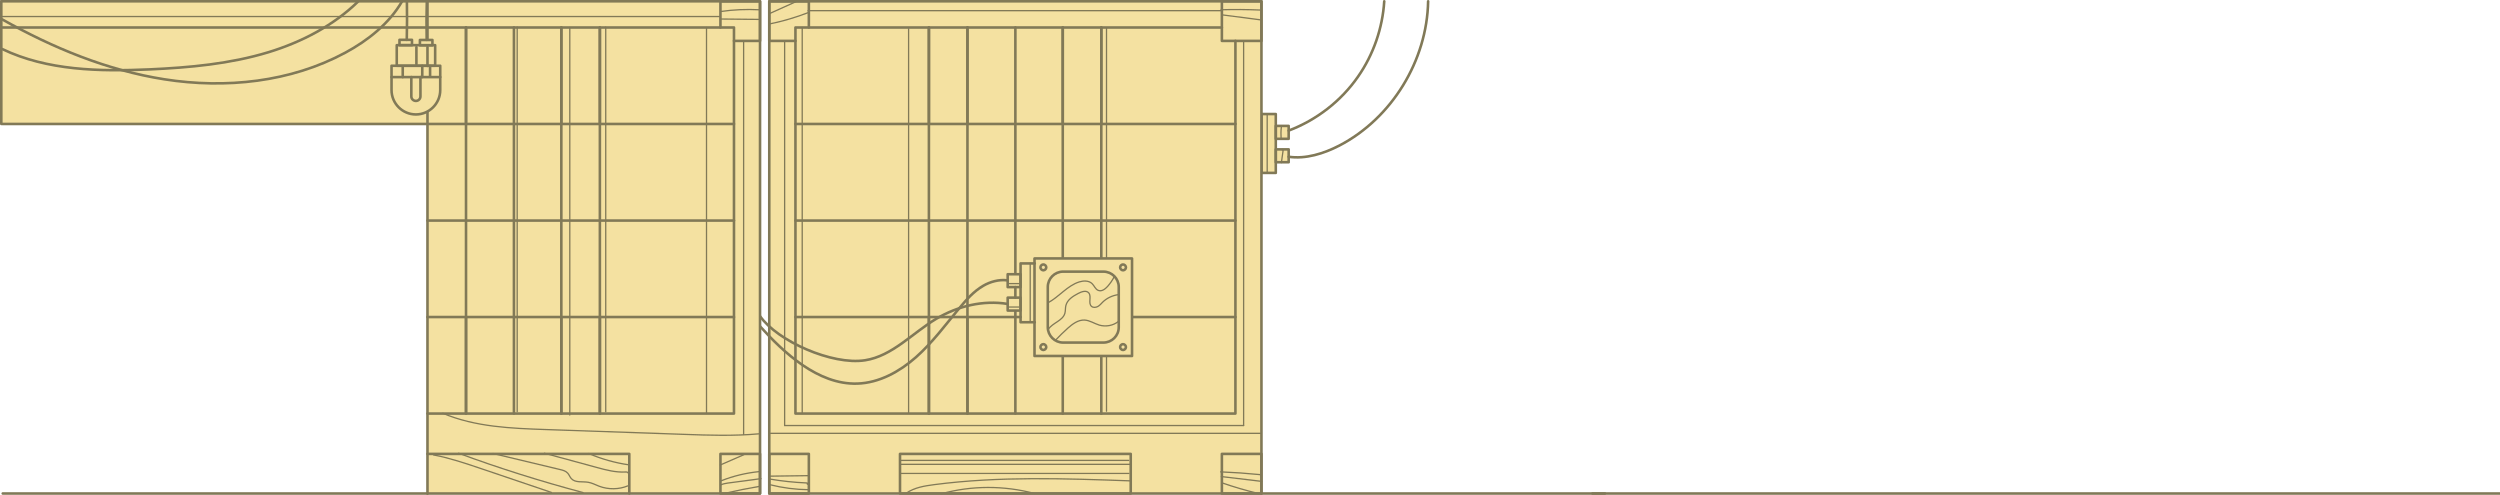 <?xml version="1.0" encoding="utf-8"?>
<!-- Generator: Adobe Illustrator 20.1.0, SVG Export Plug-In . SVG Version: 6.00 Build 0)  -->
<svg version="1.1" id="Слой_1" xmlns="http://www.w3.org/2000/svg" xmlns:xlink="http://www.w3.org/1999/xlink" x="0px" y="0px"
	 viewBox="0 0 1920 380.2" style="enable-background:new 0 0 1920 380.2;" xml:space="preserve">
<style type="text/css">
	.st0{fill:#F4E1A1;}
	.st1{fill:none;stroke:#817957;stroke-width:2;stroke-linecap:round;stroke-linejoin:round;stroke-miterlimit:10;}
	.st2{fill:none;stroke:#817957;stroke-linecap:round;stroke-linejoin:round;stroke-miterlimit:10;}
</style>
<g id="_x31_3">
	<g>
		<g>
			<g>
				<rect x="968.9" y="87.6" class="st0" width="10.9" height="45.2"/>
				<path class="st0" d="M979.8,96.7v9.9h4.1c0,0.1,0,0.1,0,0.2v-0.2h5.9v-9.9H979.8z"/>
				<path class="st0" d="M984.9,114.7h-5.1v9.9h4.3v0.2c0-0.1,0-0.1,0-0.2h5.6v-9.9h-4.6C985.1,114.6,985,114.6,984.9,114.7z"/>
			</g>
			<g>
				<g>
					<polyline class="st1" points="968.9,132.8 979.8,132.8 979.8,87.6 968.9,87.6 					"/>
					<rect x="979.8" y="96.7" class="st1" width="9.9" height="9.9"/>
					<rect x="979.8" y="114.7" class="st1" width="9.9" height="9.9"/>
				</g>
			</g>
			<path class="st1" d="M989.7,100.3c21.4-8.1,40.3-22.7,53.3-41.5c11.8-16.9,18.8-37.2,20.1-57.8"/>
			<path class="st1" d="M989.7,120.4c13.1,1.9,26.9-2.4,38.9-8.6c40.4-21,67.4-65.4,68.2-110.8"/>
			<line class="st2" x1="973.2" y1="88.1" x2="973.2" y2="132.1"/>
			<path class="st2" d="M984.1,97.4c-0.4,3.1-0.4,6.3-0.2,9.4"/>
			<path class="st2" d="M984.7,115.1c-0.3-0.2,0.2-0.6,0.5-0.4s0.2,0.6,0.2,1c-0.4,3.1-0.9,6.1-1.3,9.2"/>
			<line class="st1" x1="968.9" y1="87.6" x2="968.9" y2="132.8"/>
		</g>
		<g>
			<path class="st0" d="M968.9,348.6V31.4V1h-30.4H621.2h-30.4v30.4v317.2V379h30.4h70h32.4c-0.2,0.1-0.4,0.1-0.6,0.2l51.6-0.2h93.8
				h70h30.4L968.9,348.6L968.9,348.6z"/>
			<g>
				<line class="st1" x1="1223" y1="379" x2="1923" y2="379"/>
				<line class="st1" x1="968.9" y1="379" x2="1232.6" y2="379"/>
			</g>
			<path class="st2" d="M591.3,10.3c6.8-3.1,13.6-6.1,20.4-9.2"/>
			<path class="st2" d="M590.9,18.4c7.6-1.5,15.2-3.6,22.6-6.1c2.3-0.8,4.6-1.6,6.9-2.5"/>
			<path class="st2" d="M937.8,7.5c10-0.3,20-0.2,30,0.2"/>
			<path class="st2" d="M938.5,11.4c10,1.3,20,2.6,30,3.9"/>
			<line class="st2" x1="692" y1="353.6" x2="866.8" y2="353.6"/>
			<line class="st2" x1="691.5" y1="356.6" x2="868.2" y2="356.6"/>
			<line class="st2" x1="691.5" y1="363.6" x2="867" y2="363.6"/>
			<path class="st2" d="M696.1,378.7c6.2-4.3,13.9-5.5,21.4-6.5c49.8-6.5,100.3-4.7,150.5-2.9"/>
			<path class="st2" d="M723,379.2c23.3-6.4,48.2-6.4,71.5-0.2"/>
			<path class="st2" d="M938.4,370.8c9.2,3.2,18.5,5.9,28,8.2"/>
			<path class="st2" d="M938,366c10.3,1.2,20.7,2.5,31,3.7"/>
			<path class="st2" d="M937.5,362.4c10,0.4,20.1,1.1,30.1,2.1c0.3,0,0.7,0.1,0.8,0.3c0.2,0.2,0,0.7-0.3,0.7"/>
			<path class="st2" d="M591.5,372.3c9.6,2.4,19.6,3.7,29.5,3.8"/>
			<path class="st2" d="M591.1,367.9c9.4,1.6,18.8,2.6,28.3,3c0.5,0,1.1,0.2,1.2,0.7c0.1,0.5-1,0.3-0.6,0"/>
			<path class="st2" d="M591,365.7c9.8-0.1,19.7-0.3,29.5-0.4"/>
			<line class="st2" x1="591.8" y1="332.8" x2="968.5" y2="332.8"/>
			<line class="st2" x1="955.1" y1="32.2" x2="955.1" y2="326.8"/>
			<line class="st2" x1="602.6" y1="31.4" x2="602.6" y2="326.8"/>
			<line class="st2" x1="620.6" y1="8.2" x2="938.6" y2="8.2"/>
			<line class="st2" x1="616.1" y1="21.1" x2="616.1" y2="317.6"/>
			<line class="st2" x1="849.8" y1="21.4" x2="849.8" y2="198.5"/>
			<line class="st2" x1="849.8" y1="273.4" x2="849.8" y2="315.8"/>
			<path class="st2" d="M697.8,22.1c0,2.7,0,5.3,0,8v287.3"/>
			<line class="st2" x1="602.6" y1="326.8" x2="955.1" y2="326.8"/>
			<line class="st1" x1="713.4" y1="21.1" x2="713.4" y2="317.6"/>
			<line class="st1" x1="743" y1="21.1" x2="743" y2="317.6"/>
			<line class="st1" x1="816.2" y1="21.1" x2="816.2" y2="198.5"/>
			<line class="st1" x1="845.8" y1="21.1" x2="845.8" y2="198.5"/>
			<rect x="590.8" y="1" class="st1" width="378" height="378"/>
			<polyline class="st1" points="948.8,31.4 948.8,317.6 610.9,317.6 610.9,21.1 938.4,21.1 			"/>
			<rect x="938.4" y="1" class="st1" width="30.4" height="30.4"/>
			<polyline class="st1" points="610.9,31.4 590.8,31.4 590.8,1 621.2,1 621.2,21.1 			"/>
			<rect x="938.4" y="348.6" class="st1" width="30.4" height="30.4"/>
			<rect x="590.8" y="348.6" class="st1" width="30.4" height="30.4"/>
			<rect x="691.2" y="348.6" class="st1" width="177.2" height="30.4"/>
			<line class="st1" x1="948.8" y1="169.4" x2="610.9" y2="169.4"/>
			<line class="st1" x1="948.8" y1="95.2" x2="610.9" y2="95.2"/>
			<line class="st1" x1="779.8" y1="21.1" x2="779.8" y2="210.5"/>
			<line class="st1" x1="779.8" y1="238.4" x2="779.8" y2="317.6"/>
			<g>
				<path class="st1" d="M816.2,273.4v44.3V273.4z"/>
				<line class="st1" x1="948.8" y1="243.5" x2="869.4" y2="243.5"/>
				<path class="st1" d="M845.8,273.4v44.3V273.4z"/>
				<g>
					<line class="st1" x1="713.4" y1="243.5" x2="713.4" y2="317.6"/>
					<line class="st1" x1="743" y1="243.5" x2="743" y2="317.6"/>
				</g>
			</g>
			<g>
				<line class="st1" x1="816.2" y1="21.1" x2="816.2" y2="95.2"/>
				<line class="st1" x1="845.8" y1="21.1" x2="845.8" y2="95.2"/>
				<g>
					<line class="st1" x1="713.4" y1="21.1" x2="713.4" y2="95.2"/>
					<line class="st1" x1="743" y1="21.1" x2="743" y2="95.2"/>
				</g>
			</g>
		</g>
		<g>
			<g>
				<polygon class="st0" points="794.5,198.5 794.5,202.3 783.8,202.3 783.8,247.5 794.5,247.5 794.5,273.4 869.4,273.4 
					869.4,198.5 				"/>
				<rect x="773.8" y="228.5" class="st0" width="9.9" height="9.9"/>
				<rect x="773.8" y="210.5" class="st0" width="9.9" height="9.9"/>
			</g>
			<line class="st2" x1="791.2" y1="202.1" x2="791.2" y2="246.8"/>
			<line class="st2" x1="775.2" y1="217.8" x2="782.8" y2="217.8"/>
			<line class="st2" x1="774.5" y1="235.8" x2="782.5" y2="235.8"/>
			<path class="st2" d="M805.1,252.9c3.3-5,11-6.5,12.7-12.2c0.6-2,0.3-4.1,0.8-6.1c1.1-4.4,5.4-7.1,9.4-9.2
				c2.6-1.4,6.3-2.7,8.2-0.4c2.3,2.8-0.7,7.9,2.1,10.3c1.3,1.1,3.3,0.9,4.8,0.1s2.6-2.2,3.8-3.4c3.2-3.1,7.5-5.1,11.9-5.7"/>
			<path class="st2" d="M810.8,261.1c2.9-3.1,6-6.1,9.2-9c3.7-3.3,8-6.5,12.9-6.3c4,0.2,7.5,2.7,11.4,3.9c5,1.4,10.6,0.4,14.6-2.8"
				/>
			<path class="st2" d="M805.1,232.4c8.4-4.6,14.6-13,23.8-15.9c3.3-1,7.3-1.1,9.8,1.3c1.7,1.6,2.5,4.3,4.7,5.2
				c2.6,1.1,5.3-0.9,7.2-3c2-2.3,3.8-4.8,5.1-7.5"/>
			<line class="st1" x1="783.8" y1="243.5" x2="610.9" y2="243.5"/>
			<line class="st1" x1="779.8" y1="220.5" x2="779.8" y2="228.5"/>
			<g>
				<rect x="794.5" y="198.5" class="st1" width="74.9" height="74.9"/>
				<path class="st1" d="M847.4,263.1h-30.9c-6.5,0-11.8-5.3-11.8-11.8v-30.9c0-6.5,5.3-11.8,11.8-11.8h30.9
					c6.5,0,11.8,5.3,11.8,11.8v30.9C859.2,257.9,853.9,263.1,847.4,263.1z"/>
				
					<ellipse transform="matrix(0.707 -0.707 0.707 0.707 89.559 626.789)" class="st1" cx="801.4" cy="205.3" rx="2.2" ry="2.2"/>
				
					<ellipse transform="matrix(0.707 -0.707 0.707 0.707 107.488 670.065)" class="st1" cx="862.6" cy="205.3" rx="2.2" ry="2.2"/>
				
					<ellipse transform="matrix(0.707 -0.707 0.707 0.707 46.283 644.718)" class="st1" cx="801.4" cy="266.5" rx="2.2" ry="2.2"/>
				
					<ellipse transform="matrix(0.707 -0.707 0.707 0.707 64.212 687.994)" class="st1" cx="862.6" cy="266.5" rx="2.2" ry="2.2"/>
			</g>
			<g>
				<g>
					<polyline class="st1" points="794.7,202.3 783.8,202.3 783.8,247.5 794.7,247.5 					"/>
					<rect x="773.9" y="228.6" class="st1" width="9.9" height="9.9"/>
					<rect x="773.9" y="210.6" class="st1" width="9.9" height="9.9"/>
				</g>
			</g>
			<path class="st1" d="M583.7,242.8c13.3,19.1,55.3,37.8,80.6,33.9c21-3.2,36.6-21.1,54.8-31.9c16.5-9.8,36-14.4,54.6-11.4"/>
			<path class="st1" d="M583.7,250.6c17.9,19.9,44.5,45,74.7,44c16.8-0.5,32.5-9.2,45.1-20.3c12.6-11.2,22.6-24.8,33.4-37.8
				c5.3-6.4,11-12.8,18.2-17c5.5-3.2,12.2-5,18.4-4.2"/>
		</g>
	</g>
	<g>
		<path class="st0" d="M584.4,367.6c-0.2,0-0.5,0.1-0.7,0.1v-19.1V31.4V1h-30.4H1l0.3,94.2h327.1L328.3,379h225h30.4v-11.3
			L584.4,367.6z"/>
		<g>
			<line class="st1" x1="357.9" y1="21.1" x2="357.9" y2="317.6"/>
			<line class="st1" x1="431.1" y1="21.1" x2="431.1" y2="317.6"/>
			<line class="st1" x1="460.7" y1="21.1" x2="460.7" y2="317.6"/>
			<polyline class="st1" points="1,1 583.7,1 583.7,379 2.1,379 			"/>
			<polyline class="st1" points="1.8,21.1 563.7,21.1 563.7,317.6 328.3,317.6 			"/>
			<polyline class="st1" points="553.3,21.1 553.3,1 583.7,1 583.7,31.4 563.7,31.4 			"/>
			<rect x="553.3" y="348.6" class="st1" width="30.4" height="30.4"/>
			<polyline class="st1" points="483.3,379 483.3,348.6 328.3,348.6 			"/>
			<line class="st1" x1="563.7" y1="243.5" x2="328.3" y2="243.5"/>
			<line class="st1" x1="563.7" y1="169.4" x2="328.3" y2="169.4"/>
			<line class="st1" x1="563.7" y1="95.2" x2="1.8" y2="95.2"/>
			<line class="st1" x1="394.7" y1="21.1" x2="394.7" y2="317.6"/>
			<g>
				<line class="st1" x1="431.1" y1="243.5" x2="431.1" y2="317.6"/>
				<line class="st1" x1="460.7" y1="243.5" x2="460.7" y2="317.6"/>
				<g>
					<line class="st1" x1="357.9" y1="243.5" x2="357.9" y2="317.6"/>
				</g>
			</g>
			<g>
				<line class="st1" x1="431.1" y1="21.1" x2="431.1" y2="95.2"/>
				<line class="st1" x1="460.7" y1="21.1" x2="460.7" y2="95.2"/>
				<g>
					<line class="st1" x1="357.9" y1="21.1" x2="357.9" y2="95.2"/>
				</g>
			</g>
			<path class="st2" d="M553.8,8.8c9.7-1.4,19.5-1.8,29.3-1.3"/>
			<path class="st2" d="M553.2,14.6c9.8,0.1,19.6,0.2,29.3,0.3"/>
			<path class="st2" d="M553.2,357.1c6.1-2.6,12.1-5.2,18.1-7.9"/>
			<path class="st2" d="M554,369.2c9.3-3.7,19.1-6,29-7"/>
			<path class="st2" d="M553.4,372.5c1.7-0.9,3.6-1.2,5.5-1.5c8.5-1.1,17-2.3,25.5-3.4"/>
			<path class="st2" d="M557.4,378.7c8.6-2,17.3-3.7,26.1-5.2"/>
			<path class="st2" d="M333,349.4c12.3,2.3,24.3,6.4,36.2,10.4c18.1,6.1,36.2,12.2,54.3,18.4"/>
			<path class="st2" d="M352.2,348.1c31.4,11.6,63.3,21.6,95.6,30.2"/>
			<path class="st2" d="M378.6,348.3c17.2,4.1,34.4,8.2,51.5,12.3c2.2,0.5,4.4,1.1,5.9,2.8c1.1,1.2,1.6,2.8,2.7,4.1
				c3.1,3.5,8.6,2.1,13.1,2.9c2.9,0.5,5.5,1.9,8.3,3c7.1,2.7,15.2,2.6,22.2-0.3"/>
			<path class="st2" d="M418.1,348.1c13.4,3.6,26.8,7.3,40.2,10.9c7.2,2,14.6,3.9,22,3.5c0.9-0.1,2.2,0.1,2.3,1.1"/>
			<path class="st2" d="M452.1,348.3c9.8,4.2,20.3,7.2,30.9,8.7"/>
			<path class="st2" d="M340.1,317.4c24.8,10.5,52.4,11.6,79.3,12.5c35.4,1.2,70.9,2.5,106.3,3.7c19,0.7,38,1.3,56.9-0.4"/>
			<line class="st2" x1="571.1" y1="31.4" x2="571.1" y2="333.7"/>
			<line class="st2" x1="553.1" y1="12.7" x2="1.8" y2="12.7"/>
			<line class="st2" x1="542.6" y1="21.1" x2="542.6" y2="317.6"/>
			<line class="st2" x1="437.6" y1="21.1" x2="437.6" y2="318.7"/>
			<line class="st2" x1="465.2" y1="20.8" x2="465.2" y2="316.2"/>
			<path class="st2" d="M397.2,20.8c0,0.2,0,0.4,0,0.7v294.7"/>
			<line class="st1" x1="328.3" y1="1.1" x2="328.3" y2="379.2"/>
			<line class="st1" x1="1" y1="1" x2="1" y2="95.2"/>
		</g>
		<g>
			<path class="st1" d="M1.8,37.7C36.2,54.2,76.3,55,114.7,53.3c30.9-1.4,61.9-4.2,91.5-13.2c25.5-7.8,50-20.5,69-39.1"/>
			<path class="st1" d="M1.7,14.9c38.8,21.8,80.5,39.1,124.5,46c47.1,7.4,97,2.2,138.9-20.4C282.6,31.1,299,18,308.8,1"/>
			<g>
				<g>
					<polygon class="st0" points="338.1,50.6 334.1,50.6 334.1,34.7 332.1,34.7 332.1,30.6 322.5,30.6 322.5,34.7 316.3,34.7 
						316.3,30.6 306.7,30.6 306.7,34.7 304.7,34.7 304.7,50.6 300.7,50.6 300.7,59.2 322.9,59.2 338.1,59.2 					"/>
					<path class="st0" d="M321.8,59.2h-21.1v10c0,10.3,8.4,18.7,18.7,18.7s18.7-8.4,18.7-18.7v-10h-15.2l0,0L321.8,59.2z"/>
				</g>
				<g>
					<path class="st1" d="M300.7,59.2v10c0,10.3,8.4,18.7,18.7,18.7l0,0c10.3,0,18.7-8.4,18.7-18.7v-10"/>
					<rect x="300.7" y="50.5" class="st1" width="37.4" height="8.7"/>
					<path class="st1" d="M315.9,59.2V74c0,2,1.6,3.5,3.5,3.5l0,0c2,0,3.5-1.6,3.5-3.5V59.2"/>
					<rect x="304.7" y="34.7" class="st1" width="29.5" height="15.8"/>
					<rect x="306.8" y="30.6" class="st1" width="9.6" height="4.1"/>
					<rect x="322.5" y="30.7" class="st1" width="9.6" height="4.1"/>
				</g>
				<path class="st1" d="M327.7,30.6c-0.2-9.9-0.2-19.8,0.1-29.6"/>
				<path class="st1" d="M312.5,1c0.2,9.9,0.1,19.8-0.1,29.6"/>
				<line class="st1" x1="328.3" y1="36.2" x2="328.3" y2="50.6"/>
				<line class="st1" x1="319.8" y1="36.2" x2="319.8" y2="49.3"/>
				<line class="st1" x1="324.3" y1="50.6" x2="324.3" y2="59.2"/>
				<line class="st1" x1="330.3" y1="50.7" x2="330.3" y2="58.7"/>
				<line class="st1" x1="309.3" y1="51.2" x2="309.3" y2="59.2"/>
			</g>
		</g>
	</g>
</g>
</svg>
